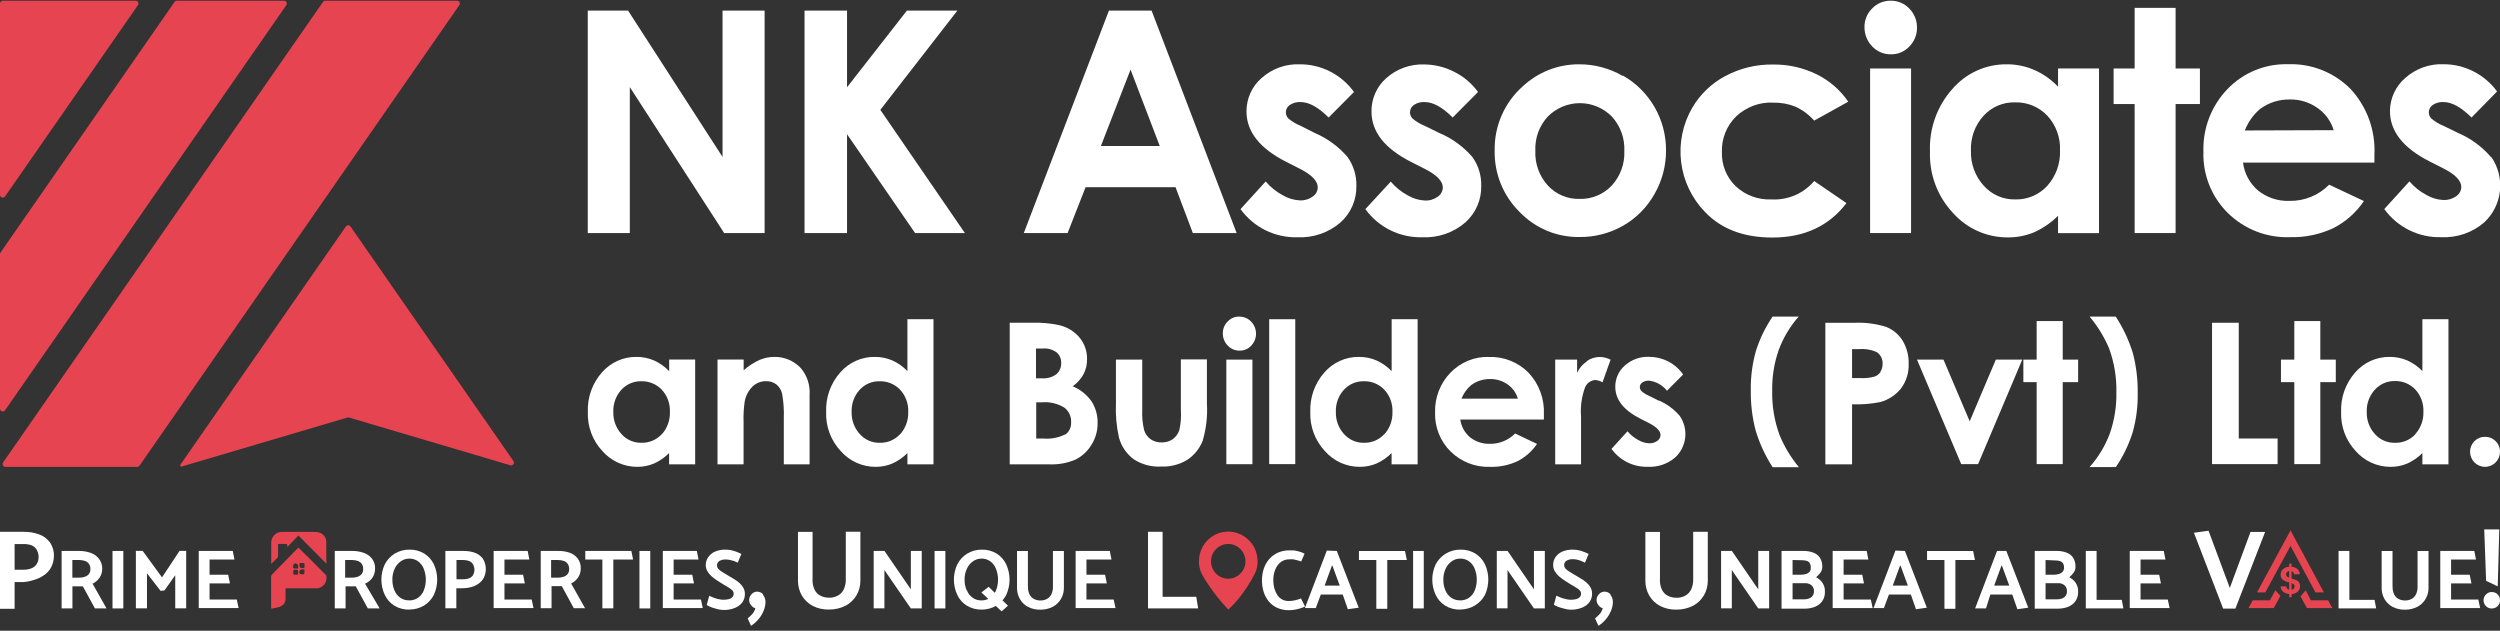 <svg width="436" height="110" viewBox="0 0 436 110" fill="none" xmlns="http://www.w3.org/2000/svg">
<rect x="0" y="0" width="436" height="110" fill="#333333" stroke="none"/>
<g clip-path="url(#clip0_380_2696)">
<path d="M0 106.11V92.75H4.138C5.04 92.735 5.937 92.882 6.787 93.186C7.539 93.448 8.198 93.925 8.684 94.559C9.187 95.283 9.437 96.154 9.397 97.036C9.39 97.704 9.224 98.359 8.914 98.949C8.613 99.512 8.174 99.989 7.64 100.335C7.112 100.701 6.527 100.974 5.908 101.143C5.287 101.352 4.64 101.477 3.986 101.516H2.547V106.174H0V106.11ZM2.547 94.88V99.359H4.113C4.569 99.369 5.023 99.29 5.45 99.128C5.82 98.993 6.14 98.747 6.367 98.422C6.609 98.039 6.737 97.594 6.736 97.139C6.734 96.673 6.607 96.216 6.367 95.817C6.16 95.492 5.857 95.24 5.501 95.099C5.037 94.942 4.551 94.869 4.062 94.88H2.547Z" fill="white"/>
<path d="M13.829 96.087C14.505 96.08 15.177 96.193 15.815 96.42C16.378 96.612 16.873 96.964 17.241 97.434C17.632 97.925 17.84 98.538 17.827 99.167C17.837 99.738 17.672 100.298 17.356 100.771C17.047 101.212 16.63 101.566 16.146 101.798L18.578 106.11H16.554L14.453 102.26H12.632V106.11H10.747V96.087H13.829ZM12.619 97.665V100.745H13.816C14.159 100.754 14.5 100.697 14.822 100.579C15.091 100.488 15.329 100.324 15.51 100.104C15.691 99.861 15.782 99.561 15.764 99.257C15.781 98.935 15.696 98.616 15.522 98.346C15.353 98.111 15.118 97.932 14.847 97.832C14.503 97.717 14.141 97.66 13.778 97.665H12.619Z" fill="white"/>
<path d="M19.622 106.11V96.087H21.507V106.11H19.622Z" fill="white"/>
<path d="M28.014 103.055L25.633 99.988V106.097H23.697V96.074H24.881L28.256 100.694L31.312 96.074H32.471V106.097H30.561V100.322L28.689 102.966L28.014 103.055Z" fill="white"/>
<path d="M34.661 106.11V96.087H40.595L40.888 97.588H36.546V100.232H39.793L40.098 101.747H36.546V104.557H41.295L41.614 106.046H34.661V106.11Z" fill="white"/>
<path d="M61.465 96.087C62.142 96.08 62.814 96.193 63.452 96.42C64.014 96.612 64.51 96.964 64.878 97.434C65.251 97.932 65.44 98.544 65.413 99.167C65.422 99.738 65.258 100.298 64.942 100.771C64.615 101.221 64.175 101.575 63.668 101.798L66.215 106.11H64.152L62.051 102.26H60.268V106.11H58.384V96.087H61.465ZM60.192 97.678V100.745H61.389C61.732 100.754 62.073 100.697 62.395 100.579C62.664 100.488 62.902 100.324 63.083 100.104C63.264 99.861 63.355 99.561 63.337 99.257C63.354 98.935 63.269 98.616 63.095 98.346C62.926 98.111 62.691 97.932 62.42 97.832C62.075 97.717 61.714 97.66 61.351 97.665H60.192V97.678Z" fill="white"/>
<path d="M71.385 106.315C70.463 106.341 69.553 106.101 68.762 105.622C68.043 105.171 67.468 104.52 67.106 103.748C66.716 102.916 66.514 102.006 66.514 101.085C66.514 100.165 66.716 99.255 67.106 98.422C67.499 97.659 68.089 97.016 68.813 96.561C69.582 96.096 70.462 95.852 71.359 95.856C72.29 95.826 73.209 96.066 74.008 96.549C74.72 97.002 75.293 97.647 75.663 98.409C76.049 99.246 76.248 100.157 76.248 101.079C76.248 102.001 76.049 102.912 75.663 103.748C75.274 104.507 74.689 105.145 73.97 105.597C73.199 106.057 72.319 106.301 71.423 106.302L71.385 106.315ZM71.385 104.711C71.897 104.715 72.401 104.573 72.837 104.3C73.304 103.984 73.671 103.539 73.893 103.017C74.389 101.782 74.389 100.402 73.893 99.167C73.688 98.654 73.344 98.209 72.9 97.883C72.45 97.566 71.909 97.404 71.359 97.421C70.84 97.422 70.334 97.584 69.908 97.883C69.444 98.207 69.075 98.65 68.838 99.167C68.555 99.768 68.415 100.427 68.431 101.092C68.417 101.731 68.539 102.365 68.787 102.953C68.992 103.47 69.341 103.916 69.793 104.236C70.244 104.554 70.784 104.716 71.334 104.698L71.385 104.711Z" fill="white"/>
<path d="M77.675 106.11V96.087H80.769C81.448 96.066 82.124 96.166 82.769 96.382C83.332 96.578 83.828 96.935 84.195 97.408C84.508 97.901 84.69 98.467 84.723 99.052C84.757 99.636 84.641 100.219 84.386 100.745C84.169 101.162 83.854 101.519 83.469 101.785C83.082 102.057 82.651 102.261 82.196 102.388C81.701 102.522 81.192 102.591 80.68 102.593H79.585V106.084H77.675V106.11ZM79.611 97.665V101.028H80.808C81.146 101.037 81.484 100.981 81.801 100.861C82.073 100.757 82.308 100.574 82.476 100.335C82.648 100.039 82.739 99.702 82.739 99.359C82.739 99.016 82.648 98.68 82.476 98.384C82.317 98.13 82.08 97.937 81.801 97.832C81.452 97.716 81.086 97.659 80.719 97.665H79.573H79.611Z" fill="white"/>
<path d="M86.092 106.11V96.087H92.026L92.319 97.588H87.977V100.232H91.224L91.529 101.747H87.977V104.557H92.726L93.045 106.046H86.092V106.11Z" fill="white"/>
<path d="M97.387 96.087C98.044 96.074 98.698 96.174 99.322 96.382C99.885 96.573 100.381 96.926 100.749 97.396C101.121 97.893 101.31 98.506 101.283 99.128C101.293 99.699 101.129 100.259 100.812 100.732C100.503 101.173 100.086 101.527 99.603 101.759L102.035 106.071H100.074L97.973 102.221H96.19V106.071H94.305V96.087H97.387ZM96.114 97.678V100.745H97.311C97.653 100.754 97.995 100.697 98.317 100.578C98.585 100.488 98.823 100.324 99.004 100.104C99.186 99.861 99.276 99.56 99.259 99.257C99.275 98.935 99.191 98.616 99.017 98.345C98.847 98.111 98.612 97.932 98.342 97.832C97.997 97.717 97.636 97.66 97.272 97.665H96.114V97.678Z" fill="white"/>
<path d="M110.426 97.588H106.963V106.097H105.053V97.588H102.073V96.087H110.108L110.413 97.588H110.426Z" fill="white"/>
<path d="M111.521 106.11V96.087H113.406V106.11H111.521Z" fill="white"/>
<path d="M115.596 106.11V96.087H121.53L121.823 97.588H117.481V100.232H120.728L121.033 101.747H117.481V104.557H122.243L122.561 106.046H115.596V106.11Z" fill="white"/>
<path d="M123.669 103.902C123.905 104.019 124.147 104.122 124.395 104.211C124.681 104.322 124.975 104.412 125.274 104.48C125.888 104.636 126.531 104.636 127.145 104.48C127.374 104.419 127.581 104.294 127.744 104.121C127.886 103.953 127.959 103.737 127.948 103.517C127.949 103.402 127.924 103.288 127.876 103.184C127.827 103.079 127.756 102.987 127.668 102.914C127.444 102.715 127.2 102.539 126.942 102.388L126.05 101.862L125.006 101.195C124.673 100.971 124.354 100.727 124.051 100.463C123.772 100.212 123.536 99.918 123.351 99.59C123.172 99.269 123.08 98.906 123.083 98.538C123.081 98.046 123.232 97.565 123.516 97.165C123.813 96.743 124.218 96.41 124.688 96.202C125.272 95.957 125.901 95.839 126.534 95.856C127.039 95.858 127.542 95.936 128.024 96.087C128.46 96.226 128.886 96.398 129.297 96.6L128.661 98.127C128.47 98.025 128.253 97.935 128.037 97.845C127.808 97.769 127.574 97.709 127.336 97.665C127.074 97.601 126.804 97.571 126.534 97.575C126.161 97.562 125.792 97.651 125.465 97.832C125.33 97.908 125.22 98.021 125.146 98.157C125.072 98.293 125.036 98.447 125.044 98.602C125.045 98.847 125.141 99.082 125.312 99.257C125.521 99.463 125.756 99.64 126.012 99.783C126.305 99.95 126.611 100.129 126.916 100.335L127.973 100.963C128.318 101.162 128.642 101.394 128.941 101.657C129.219 101.898 129.456 102.184 129.641 102.504C129.827 102.845 129.919 103.231 129.909 103.62C129.918 104.125 129.766 104.62 129.476 105.032C129.147 105.467 128.707 105.805 128.202 106.007C127.564 106.27 126.879 106.397 126.19 106.379C125.951 106.376 125.712 106.35 125.477 106.302C125.198 106.251 124.921 106.182 124.65 106.097C124.381 106.025 124.117 105.935 123.86 105.828C123.649 105.741 123.445 105.638 123.249 105.52L123.669 103.967V103.902Z" fill="white"/>
<path d="M133.054 103.736C133.359 104.091 133.518 104.55 133.5 105.019C133.487 105.541 133.374 106.055 133.168 106.533C132.95 107.079 132.64 107.583 132.252 108.022C131.892 108.463 131.461 108.841 130.978 109.139L130.393 107.855C130.697 107.604 130.983 107.33 131.246 107.034C131.484 106.749 131.65 106.41 131.73 106.046C131.553 106.035 131.387 105.963 131.258 105.84C131.085 105.692 130.939 105.514 130.825 105.314C130.71 105.106 130.649 104.872 130.647 104.634C130.649 104.39 130.715 104.151 130.838 103.941C130.959 103.717 131.134 103.527 131.348 103.389C131.56 103.251 131.808 103.179 132.061 103.184C132.259 103.184 132.456 103.228 132.636 103.312C132.816 103.396 132.976 103.519 133.105 103.671L133.054 103.736Z" fill="white"/>
<path d="M141.7 101.053C141.679 101.677 141.806 102.298 142.069 102.863C142.292 103.313 142.654 103.678 143.101 103.902C143.57 104.128 144.084 104.243 144.603 104.236C145.13 104.247 145.652 104.123 146.119 103.877C146.56 103.637 146.916 103.265 147.137 102.812C147.398 102.259 147.525 101.652 147.507 101.04V92.737H150.053V101.246C150.064 102.147 149.83 103.035 149.378 103.813C148.93 104.581 148.277 105.208 147.494 105.622C146.598 106.08 145.607 106.313 144.603 106.302C143.606 106.338 142.615 106.117 141.725 105.661C140.938 105.242 140.281 104.611 139.828 103.838C139.388 103.056 139.16 102.171 139.166 101.271V92.763H141.713V101.066L141.7 101.053Z" fill="white"/>
<path d="M152.371 106.11V96.087H154.255L158.228 101.875L158.852 102.773V96.087H160.75V106.11H158.852L154.625 99.975L154.243 99.398V106.097H152.371V106.11Z" fill="white"/>
<path d="M162.991 106.11V96.087H164.875V106.11H162.991Z" fill="white"/>
<path d="M173.827 96.549C174.543 97.004 175.117 97.653 175.482 98.422C175.868 99.259 176.067 100.17 176.067 101.092C176.067 102.014 175.868 102.925 175.482 103.761C175.093 104.52 174.508 105.158 173.789 105.609C173.018 106.07 172.138 106.314 171.242 106.315C170.316 106.343 169.401 106.103 168.606 105.622C167.887 105.171 167.312 104.52 166.951 103.748C166.561 102.916 166.358 102.006 166.358 101.085C166.358 100.165 166.561 99.255 166.951 98.422C167.344 97.659 167.933 97.016 168.657 96.561C169.426 96.096 170.307 95.852 171.204 95.856C172.126 95.831 173.036 96.071 173.827 96.549ZM168.632 102.966C168.832 103.485 169.182 103.932 169.638 104.249C170.085 104.564 170.62 104.726 171.166 104.711C171.683 104.717 172.19 104.574 172.63 104.3C173.098 103.984 173.465 103.539 173.687 103.017C174.183 101.782 174.183 100.402 173.687 99.167C173.481 98.654 173.137 98.209 172.694 97.883C172.243 97.566 171.703 97.404 171.153 97.421C170.634 97.422 170.127 97.584 169.701 97.883C169.237 98.207 168.868 98.65 168.632 99.167C168.349 99.768 168.209 100.427 168.224 101.092C168.211 101.726 168.332 102.357 168.581 102.94L168.632 102.966ZM175.788 105.635L174.68 106.623L171.153 103.325L172.426 102.337L175.788 105.635Z" fill="white"/>
<path d="M179.277 102.324C179.258 102.794 179.354 103.261 179.557 103.684C179.726 104.022 179.999 104.297 180.334 104.467C180.682 104.641 181.066 104.729 181.454 104.724C181.849 104.73 182.238 104.638 182.588 104.454C182.92 104.278 183.187 103.999 183.352 103.659C183.541 103.258 183.637 102.819 183.632 102.375V96.099H185.542V102.516C185.553 103.197 185.377 103.868 185.033 104.454C184.695 105.03 184.206 105.501 183.619 105.815C182.945 106.161 182.198 106.338 181.442 106.328C180.691 106.35 179.947 106.183 179.277 105.84C178.687 105.526 178.197 105.05 177.864 104.467C177.529 103.873 177.358 103.2 177.367 102.516V96.099H179.264V102.337L179.277 102.324Z" fill="white"/>
<path d="M187.592 106.11V96.087H193.551L193.844 97.588H189.477V100.232H192.724L193.029 101.747H189.477V104.557H194.226L194.545 106.046H187.592V106.11Z" fill="white"/>
<path d="M208.959 106.11H200.211V92.75H202.758V104.082H208.628L208.959 106.11Z" fill="white"/>
<path d="M226.914 97.909L226.188 97.691L225.564 97.55C225.318 97.527 225.071 97.527 224.825 97.55C224.324 97.542 223.834 97.695 223.425 97.986C222.981 98.312 222.637 98.756 222.431 99.269C222.171 99.886 222.045 100.551 222.062 101.22C222.062 101.684 222.122 102.145 222.24 102.593C222.353 103.002 222.525 103.391 222.75 103.749C222.96 104.072 223.243 104.341 223.577 104.531C223.928 104.726 224.323 104.824 224.723 104.814C225.118 104.82 225.511 104.777 225.895 104.685C226.233 104.604 226.565 104.496 226.888 104.365L227.601 105.776C227.32 105.917 227.026 106.029 226.723 106.11C226.398 106.211 226.066 106.289 225.729 106.341C225.426 106.39 225.12 106.415 224.813 106.418C224.113 106.435 223.418 106.299 222.775 106.02C222.206 105.769 221.701 105.392 221.298 104.916C220.894 104.428 220.587 103.866 220.394 103.261C220.186 102.61 220.083 101.93 220.088 101.246C220.082 100.526 220.194 99.811 220.419 99.128C220.629 98.513 220.958 97.946 221.387 97.46C221.81 96.993 222.327 96.621 222.902 96.369C223.527 96.105 224.199 95.974 224.876 95.984C225.126 95.969 225.377 95.969 225.627 95.984C225.95 96.03 226.269 96.099 226.582 96.189C226.905 96.279 227.217 96.403 227.512 96.561L226.926 97.935L226.914 97.909Z" fill="white"/>
<path d="M233.14 96.087L236.96 105.982L235.063 106.251L234.172 103.684H230.352L229.473 106.046H227.576L231.396 96.022L233.14 96.087ZM232.287 98.653L231.014 102.131H233.65L232.376 98.653H232.287Z" fill="white"/>
<path d="M245.352 97.665H241.939V106.174H240.029V97.665H236.999V96.099H245.034L245.339 97.601L245.352 97.665Z" fill="white"/>
<path d="M246.447 106.11V96.087H248.306V106.11H246.447Z" fill="white"/>
<path d="M254.673 106.315C253.747 106.343 252.832 106.103 252.037 105.622C251.318 105.171 250.743 104.52 250.382 103.748C249.992 102.916 249.789 102.006 249.789 101.085C249.789 100.165 249.992 99.255 250.382 98.422C250.785 97.654 251.388 97.011 252.126 96.561C252.895 96.096 253.776 95.852 254.673 95.856C255.603 95.826 256.523 96.066 257.321 96.549C258.034 97.002 258.607 97.647 258.977 98.409C259.362 99.246 259.562 100.157 259.562 101.079C259.562 102.001 259.362 102.912 258.977 103.748C258.57 104.515 257.962 105.154 257.22 105.597C256.449 106.057 255.569 106.301 254.673 106.302V106.315ZM254.673 104.711C255.186 104.715 255.689 104.573 256.125 104.3C256.592 103.984 256.959 103.539 257.181 103.017C257.677 101.782 257.677 100.402 257.181 99.167C256.976 98.654 256.632 98.209 256.188 97.883C255.738 97.566 255.197 97.404 254.647 97.421C254.128 97.422 253.622 97.584 253.196 97.883C252.732 98.207 252.363 98.65 252.126 99.167C251.843 99.768 251.704 100.427 251.719 101.092C251.705 101.731 251.827 102.365 252.075 102.953C252.28 103.47 252.629 103.916 253.081 104.236C253.532 104.554 254.072 104.716 254.622 104.698L254.673 104.711Z" fill="white"/>
<path d="M261.04 106.11V96.087H262.924L266.897 101.875L267.521 102.773V96.087H269.418V106.11H267.521L263.294 99.975L262.912 99.398V106.097H261.04V106.11Z" fill="white"/>
<path d="M271.456 103.902C271.692 104.019 271.934 104.122 272.182 104.211C272.468 104.322 272.761 104.412 273.06 104.48C273.675 104.636 274.318 104.636 274.932 104.48C275.161 104.419 275.368 104.294 275.531 104.121C275.673 103.953 275.746 103.737 275.734 103.517C275.735 103.402 275.711 103.288 275.662 103.184C275.614 103.079 275.543 102.987 275.454 102.914C275.23 102.715 274.987 102.539 274.728 102.388L273.837 101.862L272.793 101.195C272.459 100.971 272.14 100.727 271.838 100.463C271.559 100.212 271.322 99.918 271.137 99.59C270.959 99.269 270.866 98.906 270.87 98.538C270.86 98.048 271.002 97.568 271.278 97.165C271.575 96.743 271.98 96.411 272.449 96.202C273.034 95.957 273.663 95.839 274.295 95.856C274.801 95.858 275.303 95.936 275.785 96.087C276.222 96.226 276.647 96.398 277.059 96.6L276.422 98.127C276.231 98.025 276.014 97.935 275.798 97.845C275.566 97.751 275.328 97.673 275.085 97.614C274.822 97.55 274.553 97.52 274.283 97.524C273.91 97.511 273.54 97.6 273.213 97.781C273.079 97.857 272.968 97.969 272.894 98.105C272.82 98.241 272.785 98.396 272.793 98.551C272.794 98.796 272.89 99.031 273.06 99.205C273.269 99.412 273.505 99.589 273.761 99.731C274.054 99.898 274.359 100.078 274.665 100.283L275.722 100.912C276.066 101.11 276.39 101.343 276.689 101.605C276.968 101.847 277.204 102.133 277.39 102.452C277.575 102.794 277.667 103.179 277.657 103.569C277.666 104.074 277.515 104.569 277.224 104.981C276.895 105.416 276.455 105.753 275.951 105.956C275.313 106.219 274.628 106.346 273.939 106.328C273.699 106.325 273.461 106.299 273.226 106.251C272.946 106.199 272.67 106.131 272.398 106.046C272.129 105.973 271.866 105.883 271.609 105.776C271.398 105.689 271.193 105.586 270.997 105.468L271.418 103.915L271.456 103.902Z" fill="white"/>
<path d="M280.841 103.736C281.146 104.091 281.305 104.55 281.286 105.019C281.274 105.541 281.161 106.055 280.955 106.533C280.736 107.079 280.426 107.583 280.038 108.022C279.678 108.463 279.248 108.841 278.765 109.139L278.179 107.855C278.484 107.604 278.769 107.33 279.032 107.034C279.27 106.749 279.436 106.41 279.516 106.046C279.34 106.035 279.173 105.963 279.045 105.84C278.872 105.692 278.725 105.514 278.612 105.314C278.497 105.106 278.435 104.872 278.434 104.634C278.436 104.39 278.502 104.151 278.625 103.941C278.746 103.717 278.921 103.527 279.134 103.389C279.346 103.251 279.595 103.179 279.847 103.184C280.046 103.184 280.242 103.228 280.422 103.312C280.603 103.396 280.763 103.519 280.891 103.671L280.841 103.736Z" fill="white"/>
<path d="M289.487 101.066C289.466 101.69 289.592 102.311 289.856 102.876C290.079 103.326 290.441 103.691 290.887 103.915C291.356 104.141 291.87 104.256 292.39 104.249C292.917 104.26 293.438 104.136 293.905 103.89C294.347 103.65 294.703 103.278 294.924 102.825C295.185 102.272 295.311 101.665 295.293 101.053V92.75H297.84V101.259C297.85 102.16 297.617 103.048 297.165 103.826C296.717 104.594 296.064 105.221 295.28 105.635C294.385 106.093 293.394 106.326 292.39 106.315C291.392 106.351 290.402 106.13 289.512 105.674C288.725 105.255 288.068 104.624 287.615 103.851C287.175 103.069 286.947 102.184 286.953 101.284V92.775H289.499V101.079L289.487 101.066Z" fill="white"/>
<path d="M300.157 106.11V96.087H302.042L306.015 101.875L306.639 102.773V96.087H308.536V106.11H306.639L302.411 99.975L302.029 99.398V106.097H300.157V106.11Z" fill="white"/>
<path d="M310.701 106.11V96.087H314.521C315.102 96.073 315.681 96.169 316.227 96.369C316.696 96.535 317.101 96.845 317.386 97.254C317.688 97.742 317.835 98.311 317.806 98.885C317.807 99.252 317.686 99.609 317.462 99.898C317.249 100.185 317.001 100.444 316.724 100.668C317.165 100.895 317.544 101.225 317.832 101.631C318.133 102.081 318.284 102.616 318.265 103.158C318.282 103.599 318.2 104.038 318.023 104.442C317.859 104.801 317.615 105.117 317.31 105.366C316.977 105.631 316.597 105.827 316.189 105.943C315.722 106.081 315.237 106.15 314.75 106.149H310.701V106.11ZM312.624 97.665V100.232H314.024C314.343 100.238 314.661 100.195 314.967 100.104C315.217 100.031 315.442 99.889 315.616 99.693C315.765 99.476 315.829 99.21 315.794 98.949C315.805 98.689 315.744 98.431 315.616 98.204C315.492 98.019 315.307 97.882 315.094 97.819C314.826 97.737 314.547 97.698 314.266 97.704L312.624 97.665ZM312.624 101.708V104.519H314.674C314.975 104.529 315.275 104.472 315.552 104.352C315.789 104.26 315.993 104.099 316.138 103.89C316.282 103.674 316.358 103.419 316.355 103.158C316.373 102.958 316.345 102.756 316.272 102.569C316.199 102.381 316.083 102.214 315.934 102.08C315.621 101.817 315.221 101.684 314.814 101.708H312.624Z" fill="white"/>
<path d="M319.615 106.11V96.087H325.548L325.841 97.588H321.525V100.232H324.772L325.077 101.747H321.525V104.557H326.274L326.593 106.046H319.615V106.11Z" fill="white"/>
<path d="M332.221 96.087L336.041 105.982L334.144 106.251L333.252 103.684H329.432L328.553 106.046H326.745L330.565 96.022L332.221 96.087ZM331.368 98.653L330.094 102.131H332.73L331.457 98.653H331.368Z" fill="white"/>
<path d="M344.432 97.665H341.02V106.174H339.11V97.665H336.079V96.099H344.114L344.42 97.601L344.432 97.665Z" fill="white"/>
<path d="M349.908 96.087L353.728 105.982L351.831 106.251L350.939 103.684H347.119L346.355 106.11H344.458L348.278 96.087H349.908ZM349.055 98.653L347.781 102.132H350.417L349.144 98.653H349.055Z" fill="white"/>
<path d="M354.861 106.11V96.087H358.681C359.262 96.073 359.841 96.169 360.388 96.369C360.856 96.535 361.261 96.845 361.546 97.254C361.848 97.742 361.995 98.311 361.967 98.885C361.968 99.252 361.847 99.609 361.623 99.898C361.41 100.185 361.162 100.444 360.884 100.668C361.325 100.895 361.705 101.225 361.992 101.631C362.293 102.081 362.445 102.616 362.425 103.158C362.443 103.599 362.36 104.038 362.183 104.442C362.019 104.801 361.775 105.117 361.47 105.366C361.138 105.631 360.757 105.827 360.349 105.943C359.882 106.081 359.397 106.15 358.91 106.149H354.823L354.861 106.11ZM356.746 97.665V100.232H358.146C358.465 100.238 358.783 100.195 359.089 100.104C359.339 100.031 359.564 99.889 359.738 99.693C359.896 99.493 359.977 99.243 359.967 98.987C359.979 98.727 359.917 98.469 359.789 98.243C359.665 98.057 359.48 97.921 359.267 97.858C358.999 97.775 358.72 97.736 358.439 97.742L356.746 97.665ZM356.746 101.708V104.519H358.796C359.097 104.529 359.398 104.472 359.675 104.352C359.911 104.26 360.115 104.099 360.26 103.89C360.404 103.674 360.48 103.419 360.477 103.158C360.495 102.958 360.467 102.756 360.394 102.569C360.321 102.381 360.206 102.214 360.057 102.08C359.743 101.817 359.343 101.684 358.936 101.708H356.746Z" fill="white"/>
<path d="M370.32 106.11H363.762V96.087H365.647V104.621H370.04L370.32 106.11Z" fill="white"/>
<path d="M371.428 106.11V96.087H377.362L377.654 97.588H373.312V100.232H376.559L376.865 101.747H373.312V104.557H378.062L378.38 106.046H371.428V106.11Z" fill="white"/>
<path d="M388.847 102.619L392.489 92.775H395.036L389.853 106.136H387.714L382.621 92.916L385.167 92.557L388.911 102.619H388.847Z" fill="white"/>
<path d="M414.404 106.11H407.846V96.087H409.73V104.621H414.124L414.404 106.11Z" fill="white"/>
<path d="M417.269 102.324C417.249 102.794 417.346 103.261 417.549 103.684C417.718 104.022 417.99 104.297 418.326 104.467C418.674 104.641 419.058 104.729 419.446 104.724C419.84 104.73 420.23 104.638 420.58 104.454C420.912 104.278 421.179 103.999 421.344 103.659C421.533 103.258 421.629 102.819 421.624 102.375V96.099H423.534V102.516C423.545 103.197 423.369 103.868 423.024 104.454C422.687 105.03 422.197 105.501 421.611 105.815C420.937 106.161 420.19 106.338 419.434 106.328C418.683 106.35 417.939 106.183 417.269 105.84C416.679 105.526 416.189 105.05 415.855 104.467C415.521 103.873 415.35 103.2 415.359 102.516V96.099H417.256V102.337L417.269 102.324Z" fill="white"/>
<path d="M425.584 106.11V96.087H431.518L431.811 97.588H427.468V100.232H430.716L431.021 101.747H427.468V104.557H432.218L432.536 106.046H425.584V106.11Z" fill="white"/>
<path d="M435.58 103.659C435.718 103.79 435.826 103.95 435.899 104.127C435.971 104.304 436.006 104.494 436 104.685C436.004 104.877 435.969 105.066 435.896 105.243C435.824 105.42 435.716 105.579 435.58 105.712C435.307 105.979 434.941 106.127 434.561 106.123C434.375 106.125 434.19 106.09 434.017 106.02C433.844 105.949 433.687 105.845 433.555 105.712C433.417 105.58 433.309 105.421 433.236 105.244C433.164 105.067 433.129 104.877 433.135 104.685C433.13 104.493 433.166 104.302 433.241 104.125C433.316 103.948 433.427 103.789 433.568 103.659C433.697 103.526 433.852 103.421 434.023 103.351C434.193 103.28 434.377 103.245 434.561 103.248C434.749 103.245 434.937 103.279 435.112 103.35C435.287 103.42 435.446 103.525 435.58 103.659ZM433.237 92.326H435.873L435.605 102.26L433.581 101.31L433.25 92.326H433.237Z" fill="white"/>
<path d="M47.293 97.922C47.293 98.063 47.293 98.217 47.293 98.332C47.662 97.986 48.031 97.639 48.375 97.293C48.444 97.215 48.484 97.115 48.49 97.011V95.098C48.49 94.944 48.49 94.867 48.681 94.867C49.114 94.867 49.547 94.867 49.954 94.867C49.954 94.867 50.094 94.957 50.107 95.021C50.12 95.149 50.12 95.278 50.107 95.406L52.042 93.391L56.907 98.281C56.931 97.999 56.931 97.716 56.907 97.434V94.649C56.932 94.26 56.827 93.873 56.607 93.552C56.388 93.23 56.067 92.993 55.697 92.878C55.34 92.781 54.971 92.742 54.602 92.763H49.279C49.019 92.744 48.757 92.781 48.512 92.872C48.267 92.963 48.043 93.106 47.857 93.29C47.67 93.475 47.525 93.697 47.429 93.942C47.334 94.187 47.292 94.45 47.306 94.713C47.306 95.778 47.306 96.857 47.306 97.922H47.293Z" fill="#E74451"/>
<path d="M49.801 104.339C49.801 103.838 49.801 103.351 49.801 102.85C49.801 102.632 49.801 102.593 50.056 102.593H55.149C55.263 102.612 55.379 102.612 55.493 102.593C55.96 102.491 56.369 102.211 56.635 101.811C56.901 101.412 57.003 100.924 56.919 100.45C56.907 100.37 56.867 100.297 56.805 100.245L53.851 97.28L52.055 95.509L51.52 96.022L47.407 100.232C47.326 100.319 47.281 100.434 47.28 100.553V105.943C47.28 106.123 47.356 106.161 47.496 106.136C47.95 106.058 48.397 105.946 48.834 105.802C49.13 105.697 49.385 105.497 49.56 105.233C49.734 104.969 49.819 104.656 49.801 104.339ZM52.679 98.191C53.112 98.191 53.125 98.191 53.112 98.641C53.099 99.09 53.188 99.038 52.666 99.064C52.606 99.073 52.545 99.068 52.487 99.048C52.43 99.029 52.378 98.996 52.335 98.952C52.293 98.908 52.262 98.854 52.244 98.796C52.226 98.737 52.223 98.675 52.233 98.615C52.233 98.178 52.144 98.191 52.666 98.191H52.679ZM52.208 99.834C52.196 99.76 52.202 99.684 52.226 99.613C52.25 99.542 52.29 99.477 52.344 99.425C52.398 99.374 52.464 99.336 52.535 99.315C52.607 99.295 52.683 99.292 52.755 99.308H53.087V100.014C53.087 100.014 52.985 100.155 52.921 100.155C52.794 100.168 52.666 100.168 52.539 100.155C52.322 100.155 52.221 100.039 52.221 99.821L52.208 99.834ZM51.571 100.232C51.062 100.232 51.164 100.232 51.151 99.796C51.138 99.359 51.151 99.359 51.597 99.359C52.042 99.359 51.992 99.513 51.992 99.808C51.992 100.104 52.093 100.232 51.571 100.219V100.232ZM51.138 98.641C51.136 98.588 51.145 98.535 51.165 98.486C51.185 98.437 51.216 98.393 51.255 98.358C51.294 98.322 51.34 98.296 51.391 98.28C51.441 98.265 51.494 98.261 51.546 98.268C51.813 98.268 51.953 98.422 51.992 98.718V99.154H51.266C51.266 99.154 51.138 99.064 51.126 99C51.113 98.885 51.113 98.769 51.126 98.653L51.138 98.641Z" fill="#E74451"/>
<path d="M214.218 106.315C214.887 105.692 215.513 105.023 216.09 104.313C217.094 103.034 217.985 101.668 218.751 100.232C219.231 99.338 219.418 98.314 219.286 97.306C219.168 96.136 218.645 95.046 217.809 94.226C217.126 93.533 216.262 93.052 215.317 92.837C214.372 92.622 213.386 92.683 212.474 93.013C211.563 93.343 210.763 93.928 210.17 94.7C209.577 95.472 209.214 96.398 209.125 97.37C209.013 98.401 209.222 99.442 209.723 100.348C210.086 100.988 210.482 101.609 210.907 102.209C211.751 103.463 212.688 104.651 213.709 105.764L214.205 106.29L214.218 106.315ZM211.2 97.922C211.195 97.322 211.367 96.734 211.694 96.232C212.021 95.731 212.489 95.339 213.038 95.105C213.586 94.872 214.191 94.809 214.776 94.922C215.36 95.037 215.898 95.323 216.321 95.746C216.744 96.168 217.033 96.708 217.151 97.296C217.269 97.884 217.211 98.494 216.984 99.049C216.757 99.604 216.372 100.079 215.878 100.413C215.383 100.747 214.801 100.925 214.205 100.925C213.413 100.925 212.652 100.61 212.089 100.047C211.527 99.485 211.207 98.721 211.2 97.922Z" fill="#E74451"/>
<path d="M403.02 104.698L402.116 102.953L401.212 104.005L402.332 106.046H406.751L406.025 104.698H403.02Z" fill="#E74451"/>
<path d="M395.864 104.698H392.871L392.145 106.046H396.551L397.71 103.903L396.819 102.953L395.864 104.698Z" fill="#E74451"/>
<path d="M403.809 103.312H405.286L399.467 92.493L393.622 103.312H395.074L399.467 95.201L403.809 103.312Z" fill="#E74451"/>
<path d="M400.97 102.876C400.847 103.085 400.671 103.258 400.46 103.376C400.212 103.51 399.939 103.589 399.658 103.607V104.146H399.238V103.595C398.85 103.572 398.478 103.433 398.168 103.197C398.04 103.08 397.936 102.937 397.864 102.778C397.791 102.619 397.752 102.447 397.748 102.273H398.741C398.74 102.411 398.788 102.546 398.877 102.652C398.965 102.758 399.089 102.829 399.225 102.85V101.567C398.963 101.51 398.708 101.429 398.461 101.323C398.265 101.241 398.093 101.108 397.965 100.938C397.812 100.726 397.736 100.468 397.748 100.206C397.747 100.028 397.783 99.852 397.853 99.688C397.923 99.525 398.026 99.378 398.156 99.257C398.458 99.004 398.833 98.855 399.225 98.833V98.307H399.645V98.846C400.017 98.864 400.373 98.999 400.664 99.231C400.793 99.348 400.897 99.49 400.969 99.649C401.041 99.808 401.08 99.98 401.084 100.155H400.091C400.08 100.032 400.031 99.915 399.951 99.821C399.871 99.725 399.765 99.653 399.645 99.616V100.899C399.909 100.966 400.168 101.048 400.422 101.143C400.619 101.225 400.79 101.358 400.919 101.528C401.071 101.735 401.148 101.989 401.135 102.247C401.135 102.477 401.074 102.703 400.957 102.901L400.97 102.876ZM398.843 100.527C398.951 100.63 399.082 100.705 399.225 100.745V99.59C399.082 99.608 398.948 99.671 398.843 99.77C398.748 99.88 398.698 100.022 398.703 100.168C398.697 100.3 398.743 100.429 398.831 100.527H398.843ZM400.04 102.645C400.133 102.539 400.183 102.401 400.18 102.26C400.184 102.195 400.173 102.131 400.149 102.071C400.125 102.011 400.088 101.957 400.04 101.913C399.927 101.81 399.792 101.736 399.645 101.695V102.863C399.796 102.84 399.934 102.767 400.04 102.658V102.645Z" fill="#E74451"/>
<path d="M30.446 0.331L0.089 44.044C0.033 44.128 0.002 44.226 8.67588e-08 44.327V71.278C-6.13884e-05 71.382 0.033 71.483 0.093 71.566C0.154 71.65 0.239 71.712 0.337 71.743C0.435 71.775 0.54 71.774 0.637 71.741C0.735 71.708 0.819 71.645 0.879 71.561L49.941 0.883C49.989 0.81 50.017 0.726 50.021 0.638C50.026 0.551 50.007 0.464 49.967 0.387C49.926 0.309 49.866 0.244 49.792 0.198C49.718 0.153 49.633 0.128 49.547 0.126H30.841C30.764 0.126 30.687 0.145 30.619 0.18C30.55 0.216 30.491 0.268 30.446 0.331Z" fill="#E74451"/>
<path d="M8.67588e-08 0.614V33.982C-6.13884e-05 34.086 0.033 34.187 0.093 34.27C0.154 34.354 0.239 34.416 0.337 34.447C0.435 34.479 0.54 34.478 0.637 34.445C0.735 34.412 0.819 34.349 0.879 34.265L24.067 0.883C24.115 0.81 24.142 0.726 24.147 0.638C24.151 0.551 24.132 0.464 24.092 0.387C24.051 0.309 23.991 0.244 23.917 0.198C23.843 0.153 23.759 0.128 23.672 0.126H0.484C0.356 0.126 0.232 0.177 0.142 0.269C0.051 0.36 8.67588e-08 0.484 8.67588e-08 0.614Z" fill="#E74451"/>
<path d="M56.334 0.331L0.535 80.66C0.487 80.733 0.459 80.817 0.455 80.905C0.45 80.992 0.469 81.079 0.51 81.156C0.55 81.234 0.61 81.299 0.684 81.345C0.758 81.391 0.843 81.416 0.93 81.417H23.939C24.017 81.417 24.093 81.399 24.161 81.363C24.23 81.327 24.289 81.275 24.334 81.212L80.12 0.883C80.168 0.81 80.196 0.726 80.2 0.638C80.204 0.551 80.186 0.464 80.145 0.387C80.105 0.309 80.045 0.244 79.971 0.198C79.897 0.153 79.812 0.128 79.725 0.126H56.716C56.638 0.126 56.562 0.145 56.493 0.18C56.425 0.216 56.366 0.268 56.321 0.331H56.334Z" fill="#E74451"/>
<path d="M60.867 72.818L89.021 81.148C89.116 81.172 89.216 81.167 89.308 81.133C89.4 81.099 89.48 81.037 89.537 80.957C89.593 80.876 89.624 80.78 89.625 80.681C89.626 80.582 89.598 80.485 89.543 80.403L61.121 39.488C61.077 39.425 61.018 39.373 60.949 39.337C60.88 39.301 60.804 39.282 60.727 39.282C60.649 39.282 60.573 39.301 60.505 39.337C60.436 39.373 60.377 39.425 60.332 39.488L31.452 81.058C31.431 81.092 31.421 81.132 31.422 81.172C31.424 81.212 31.437 81.251 31.46 81.284C31.483 81.317 31.515 81.342 31.552 81.356C31.589 81.371 31.63 81.374 31.669 81.366L60.587 72.818H60.867Z" fill="#E74451"/>
<path d="M116.691 64.72C115.94 63.934 115.045 63.302 114.055 62.859C113.089 62.446 112.049 62.236 110.999 62.243C109.864 62.229 108.739 62.463 107.702 62.928C106.664 63.394 105.739 64.079 104.989 64.938C103.303 66.832 102.417 69.314 102.519 71.856C102.472 73.105 102.673 74.352 103.11 75.522C103.547 76.692 104.212 77.763 105.065 78.671C105.825 79.535 106.758 80.227 107.803 80.701C108.848 81.174 109.981 81.418 111.127 81.417C112.122 81.425 113.109 81.233 114.03 80.852C115.021 80.411 115.924 79.789 116.691 79.017V80.981H121.237V62.705H116.704V64.72H116.691ZM115.418 75.719C114.965 76.209 114.414 76.596 113.802 76.855C113.189 77.113 112.529 77.238 111.865 77.22C111.208 77.236 110.556 77.107 109.954 76.843C109.351 76.58 108.813 76.187 108.376 75.693C107.427 74.644 106.92 73.263 106.963 71.843C106.905 70.425 107.403 69.042 108.351 67.993C108.794 67.504 109.335 67.117 109.94 66.858C110.544 66.599 111.196 66.474 111.852 66.491C112.516 66.473 113.176 66.595 113.79 66.849C114.404 67.103 114.958 67.484 115.418 67.967C115.894 68.483 116.265 69.088 116.507 69.749C116.75 70.41 116.86 71.113 116.831 71.817C116.887 73.262 116.38 74.672 115.418 75.745V75.719Z" fill="white"/>
<path d="M135.04 62.243C134.166 62.243 133.3 62.417 132.494 62.756C131.473 63.217 130.529 63.832 129.692 64.579V62.705H125.134V80.981H129.679V73.665C129.632 72.43 129.701 71.192 129.883 69.969C130.075 68.996 130.549 68.103 131.246 67.402C131.886 66.795 132.735 66.464 133.614 66.478C134.255 66.458 134.883 66.657 135.397 67.043C135.903 67.458 136.257 68.032 136.403 68.673C136.654 70.104 136.752 71.558 136.696 73.011V80.981H141.191V68.904C141.255 68.044 141.148 67.18 140.877 66.363C140.606 65.545 140.176 64.79 139.612 64.142C139.018 63.529 138.307 63.044 137.521 62.717C136.735 62.39 135.89 62.229 135.04 62.243Z" fill="white"/>
<path d="M158.254 64.72C157.502 63.934 156.607 63.303 155.618 62.859C154.651 62.446 153.611 62.236 152.562 62.243C151.426 62.23 150.302 62.463 149.264 62.929C148.227 63.394 147.302 64.079 146.552 64.938C144.866 66.832 143.979 69.314 144.081 71.856C144.034 73.106 144.235 74.352 144.673 75.522C145.11 76.692 145.775 77.763 146.628 78.671C147.388 79.535 148.321 80.227 149.366 80.701C150.411 81.174 151.543 81.418 152.689 81.417C153.684 81.425 154.671 81.233 155.592 80.853C156.584 80.411 157.486 79.789 158.254 79.017V80.981H162.8V55.672H158.254V64.656V64.72ZM156.98 75.719C156.528 76.209 155.977 76.596 155.364 76.855C154.752 77.114 154.092 77.238 153.428 77.221C152.771 77.236 152.119 77.107 151.517 76.844C150.914 76.58 150.376 76.187 149.939 75.693C148.989 74.644 148.482 73.263 148.525 71.843C148.467 70.426 148.966 69.042 149.913 67.993C150.356 67.504 150.898 67.118 151.502 66.859C152.106 66.6 152.759 66.474 153.415 66.491C154.078 66.473 154.738 66.595 155.352 66.849C155.966 67.104 156.521 67.484 156.98 67.967C157.457 68.483 157.827 69.089 158.07 69.749C158.313 70.41 158.423 71.113 158.394 71.817C158.45 73.262 157.943 74.672 156.98 75.745V75.719Z" fill="white"/>
<path d="M187.07 67.377C187.866 66.815 188.523 66.078 188.993 65.221C189.393 64.426 189.594 63.545 189.579 62.654C189.612 61.291 189.161 59.962 188.305 58.906C187.399 57.821 186.172 57.057 184.803 56.724C183.198 56.374 181.555 56.227 179.914 56.288H176.094V80.981H182.957C184.55 81.056 186.139 80.766 187.605 80.134C188.742 79.554 189.695 78.665 190.355 77.567C191.066 76.435 191.437 75.121 191.425 73.781C191.45 72.457 191.092 71.155 190.393 70.034C189.572 68.864 188.443 67.948 187.134 67.39L187.07 67.377ZM180.703 60.78H181.9C182.749 60.715 183.593 60.956 184.281 61.46C184.542 61.686 184.748 61.969 184.885 62.287C185.021 62.605 185.085 62.95 185.071 63.296C185.086 63.664 185.019 64.032 184.876 64.371C184.733 64.711 184.517 65.014 184.243 65.259C183.506 65.797 182.603 66.052 181.696 65.978H180.678V60.78H180.703ZM185.797 75.745C184.587 76.35 183.233 76.604 181.887 76.476H180.716V70.162H181.684C183.059 70.043 184.437 70.367 185.618 71.086C186.01 71.383 186.323 71.772 186.529 72.22C186.736 72.668 186.83 73.16 186.803 73.653C186.826 74.066 186.746 74.479 186.571 74.853C186.395 75.228 186.129 75.552 185.797 75.796V75.745Z" fill="white"/>
<path d="M205.954 71.65C206.017 72.779 205.922 73.911 205.674 75.013C205.459 75.658 205.049 76.219 204.502 76.617C203.931 76.99 203.26 77.178 202.58 77.156C201.901 77.18 201.233 76.987 200.67 76.604C200.14 76.222 199.747 75.677 199.549 75.052C199.264 73.89 199.148 72.692 199.205 71.496V62.718H194.621V70.316C194.529 72.341 194.709 74.371 195.156 76.348C195.572 77.842 196.467 79.156 197.703 80.082C199.13 81.016 200.817 81.466 202.516 81.366C204.102 81.431 205.672 81.029 207.036 80.211C208.248 79.414 209.19 78.263 209.736 76.912C210.362 74.796 210.617 72.585 210.487 70.38V62.679H205.941V71.663L205.954 71.65Z" fill="white"/>
<path d="M216.141 55.21C215.761 55.202 215.383 55.275 215.032 55.423C214.681 55.571 214.365 55.791 214.104 56.07C213.831 56.339 213.617 56.66 213.472 57.016C213.327 57.371 213.256 57.752 213.263 58.136C213.256 58.531 213.328 58.923 213.475 59.289C213.621 59.655 213.839 59.987 214.116 60.267C214.381 60.55 214.7 60.775 215.055 60.928C215.411 61.08 215.793 61.157 216.179 61.152C216.558 61.16 216.933 61.087 217.282 60.939C217.631 60.791 217.945 60.571 218.204 60.292C218.747 59.731 219.052 58.978 219.052 58.194C219.052 57.41 218.747 56.657 218.204 56.096C217.94 55.816 217.622 55.594 217.269 55.444C216.916 55.294 216.536 55.219 216.154 55.223L216.141 55.21Z" fill="white"/>
<path d="M218.42 62.718H213.874V80.955H218.42V62.718Z" fill="white"/>
<path d="M225.895 55.672H221.349V80.942H225.895V55.672Z" fill="white"/>
<path d="M242.691 64.72C241.939 63.934 241.044 63.303 240.055 62.859C239.088 62.446 238.048 62.236 236.999 62.243C235.863 62.23 234.739 62.463 233.701 62.929C232.664 63.394 231.738 64.079 230.988 64.938C229.302 66.832 228.416 69.314 228.518 71.856C228.471 73.106 228.672 74.352 229.11 75.522C229.547 76.692 230.212 77.763 231.065 78.671C231.824 79.535 232.758 80.227 233.802 80.701C234.847 81.174 235.98 81.418 237.126 81.417C238.121 81.425 239.108 81.233 240.029 80.853C241.021 80.411 241.923 79.789 242.691 79.017V80.981H247.236V55.672H242.703V64.656L242.691 64.72ZM241.417 75.719C240.967 76.208 240.418 76.596 239.808 76.854C239.197 77.113 238.539 77.238 237.877 77.221C237.221 77.236 236.569 77.107 235.966 76.844C235.364 76.58 234.825 76.187 234.388 75.693C233.439 74.644 232.932 73.263 232.975 71.843C232.917 70.426 233.415 69.042 234.363 67.993C234.806 67.504 235.348 67.118 235.952 66.859C236.556 66.6 237.208 66.474 237.865 66.491C238.528 66.473 239.188 66.595 239.802 66.849C240.416 67.104 240.97 67.484 241.43 67.967C241.907 68.483 242.277 69.089 242.519 69.749C242.762 70.41 242.872 71.113 242.843 71.817C242.9 73.262 242.392 74.672 241.43 75.745L241.417 75.719Z" fill="white"/>
<path d="M259.652 62.243C258.407 62.21 257.168 62.439 256.015 62.914C254.862 63.389 253.82 64.1 252.954 65.002C252.069 65.917 251.376 67.003 250.917 68.193C250.457 69.384 250.241 70.656 250.28 71.933C250.237 73.187 250.453 74.437 250.913 75.603C251.373 76.77 252.068 77.827 252.954 78.709C253.865 79.615 254.952 80.323 256.145 80.788C257.339 81.254 258.615 81.468 259.894 81.417C261.526 81.462 263.147 81.128 264.631 80.442C266.011 79.745 267.19 78.702 268.056 77.413L264.236 75.603C263.664 76.182 262.983 76.639 262.233 76.948C261.482 77.256 260.678 77.41 259.868 77.4C258.604 77.448 257.363 77.043 256.366 76.258C255.442 75.473 254.839 74.371 254.673 73.165H269.253V72.292C269.318 70.961 269.116 69.63 268.659 68.38C268.202 67.129 267.499 65.985 266.592 65.015C265.685 64.096 264.599 63.377 263.402 62.902C262.205 62.427 260.924 62.207 259.639 62.256L259.652 62.243ZM254.877 69.546C255.232 68.633 255.805 67.822 256.545 67.184C257.507 66.462 258.681 66.083 259.881 66.106C260.978 66.086 262.053 66.418 262.95 67.056C263.803 67.654 264.427 68.528 264.72 69.533H254.877V69.546Z" fill="white"/>
<path d="M276.766 63.013C276.021 63.508 275.426 64.201 275.047 65.015V62.718H271.227V80.981H275.734V72.69C275.597 70.948 275.835 69.196 276.435 67.556C276.583 67.198 276.826 66.888 277.139 66.662C277.452 66.435 277.821 66.3 278.205 66.273C278.653 66.31 279.087 66.446 279.478 66.671L280.891 62.731C280.318 62.437 279.688 62.275 279.045 62.256C278.228 62.25 277.428 62.497 276.753 62.962L276.766 63.013Z" fill="white"/>
<path d="M289.283 69.879L287.615 69.045C287.123 68.838 286.667 68.552 286.265 68.198C286.092 68.013 285.993 67.771 285.985 67.518C285.985 67.357 286.024 67.199 286.1 67.058C286.175 66.917 286.285 66.797 286.418 66.709C286.772 66.475 287.192 66.362 287.615 66.388C288.839 66.542 289.954 67.173 290.722 68.147L293.536 65.31C292.854 64.342 291.949 63.554 290.9 63.013C289.872 62.496 288.738 62.228 287.589 62.23C286.037 62.169 284.522 62.717 283.362 63.757C282.837 64.216 282.417 64.784 282.131 65.422C281.846 66.06 281.701 66.754 281.706 67.454C281.706 69.687 283.171 71.548 286.1 73.036L287.628 73.806C288.901 74.474 289.601 75.167 289.601 75.873C289.593 76.071 289.539 76.264 289.444 76.438C289.349 76.612 289.216 76.761 289.054 76.874C288.634 77.183 288.121 77.337 287.602 77.31C286.932 77.277 286.281 77.079 285.705 76.733C284.992 76.35 284.357 75.837 283.833 75.218L281.044 78.286C281.772 79.29 282.733 80.1 283.843 80.644C284.953 81.187 286.178 81.448 287.411 81.404C289.143 81.495 290.844 80.912 292.161 79.774C293.137 78.867 293.755 77.635 293.9 76.304C294.045 74.974 293.708 73.635 292.95 72.536C291.967 71.38 290.734 70.467 289.347 69.866L289.283 69.879Z" fill="white"/>
<path d="M313.732 55.21H309.147C307.887 57.056 306.904 59.08 306.231 61.216C305.599 63.452 305.298 65.77 305.34 68.095C305.304 70.446 305.586 72.791 306.181 75.064C306.862 77.334 307.861 79.495 309.147 81.481H313.732C312.324 79.788 311.182 77.888 310.344 75.847C309.449 73.382 309.017 70.771 309.071 68.147C309.027 65.705 309.42 63.275 310.23 60.972C311.038 58.83 312.229 56.855 313.744 55.146L313.732 55.21Z" fill="white"/>
<path d="M329.063 57.045C327.196 56.447 325.238 56.195 323.282 56.301H318.341V80.981H323.002V70.508C324.645 70.575 326.291 70.446 327.904 70.123C329.332 69.738 330.602 68.907 331.533 67.749C332.454 66.517 332.926 65.004 332.87 63.462C332.909 62.062 332.556 60.679 331.852 59.471C331.199 58.39 330.222 57.545 329.063 57.058V57.045ZM327.981 64.849C327.724 65.237 327.348 65.53 326.911 65.683C326.118 65.893 325.298 65.98 324.479 65.939H323.002V60.883H324.275C325.284 60.802 326.298 60.97 327.229 61.37C327.585 61.581 327.875 61.887 328.069 62.254C328.262 62.621 328.35 63.035 328.324 63.45C328.342 63.946 328.204 64.436 327.93 64.849H327.981Z" fill="white"/>
<path d="M343.516 73.473L338.944 62.718H334.322L342.038 80.942H344.98L352.684 62.718H348.074L343.516 73.473Z" fill="white"/>
<path d="M359.738 55.993H355.192V62.718H352.875V66.645H355.192V80.942H359.738V66.645H362.425V62.718H359.738V55.993Z" fill="white"/>
<path d="M369.008 55.21H364.424C365.822 56.879 366.968 58.748 367.824 60.754C368.723 63.218 369.155 65.83 369.097 68.455C369.141 70.901 368.749 73.335 367.939 75.642C367.133 77.782 365.942 79.753 364.424 81.456H369.008C370.264 79.607 371.246 77.583 371.924 75.449C372.557 73.213 372.857 70.895 372.816 68.57C372.852 66.219 372.569 63.875 371.975 61.601C371.288 59.354 370.289 57.215 369.008 55.248V55.21Z" fill="white"/>
<path d="M390.439 56.288H385.779V80.942H397.213V76.476H390.439V56.288Z" fill="white"/>
<path d="M404.663 55.993H400.129V62.718H397.799V66.645H400.129V80.942H404.663V66.645H407.362V62.718H404.663V55.993Z" fill="white"/>
<path d="M422.464 64.72C421.713 63.934 420.818 63.303 419.828 62.859C418.862 62.446 417.822 62.236 416.772 62.243C415.637 62.23 414.512 62.463 413.475 62.929C412.437 63.394 411.512 64.079 410.762 64.938C409.076 66.832 408.19 69.314 408.292 71.856C408.245 73.106 408.446 74.352 408.883 75.522C409.32 76.692 409.985 77.763 410.838 78.671C411.598 79.535 412.531 80.227 413.576 80.701C414.621 81.174 415.754 81.418 416.9 81.417C417.895 81.425 418.882 81.233 419.803 80.853C420.794 80.411 421.697 79.789 422.464 79.017V80.981H427.01V55.672H422.464V64.656V64.72ZM421.254 75.719C420.798 76.215 420.241 76.606 419.622 76.865C419.002 77.124 418.334 77.246 417.664 77.221C417.007 77.236 416.355 77.107 415.752 76.844C415.15 76.58 414.612 76.187 414.175 75.693C413.225 74.644 412.718 73.263 412.761 71.843C412.703 70.426 413.202 69.042 414.149 67.993C414.59 67.496 415.132 67.101 415.739 66.835C416.346 66.569 417.002 66.439 417.664 66.453C418.327 66.435 418.987 66.557 419.601 66.811C420.215 67.065 420.77 67.446 421.229 67.929C421.706 68.444 422.076 69.05 422.319 69.711C422.561 70.372 422.671 71.075 422.642 71.779C422.699 73.224 422.191 74.634 421.229 75.706L421.254 75.719Z" fill="white"/>
<path d="M435.236 76.938C434.995 76.693 434.707 76.5 434.389 76.37C434.072 76.24 433.732 76.176 433.39 76.181C433.047 76.176 432.707 76.24 432.39 76.37C432.073 76.5 431.785 76.693 431.543 76.938C431.3 77.179 431.106 77.467 430.975 77.784C430.844 78.102 430.777 78.442 430.779 78.786C430.779 79.484 431.054 80.153 431.544 80.647C432.033 81.14 432.697 81.417 433.39 81.417C434.082 81.417 434.746 81.14 435.235 80.647C435.725 80.153 436 79.484 436 78.786C436.007 78.442 435.943 78.099 435.812 77.781C435.68 77.463 435.484 77.176 435.236 76.938Z" fill="white"/>
<path d="M126.012 27.373L109.535 1.846H102.506V40.643H109.84V15.193L126.292 40.643H133.347V1.846H126.012V27.373Z" fill="white"/>
<path d="M153.53 19.159L166.964 1.846H158.165L147.723 15.219V1.846H140.312V40.643H147.723V23.407L159.591 40.643H168.275L153.53 19.159Z" fill="white"/>
<path d="M193.399 1.846L178.551 40.643H186.191L189.324 32.648H205.012L208.03 40.643H215.67L200.835 1.846H193.399ZM191.998 25.46L197.168 12.139L202.261 25.46H191.998Z" fill="white"/>
<path d="M229.371 23.227L226.824 21.944C226.05 21.631 225.328 21.198 224.685 20.661C224.528 20.499 224.409 20.305 224.335 20.091C224.262 19.878 224.237 19.65 224.261 19.426C224.285 19.201 224.359 18.985 224.476 18.792C224.594 18.599 224.752 18.436 224.94 18.312C225.496 17.939 226.158 17.759 226.824 17.799C228.285 17.799 229.914 18.697 231.714 20.494L236.133 16.04C235.049 14.534 233.623 13.311 231.976 12.471C230.328 11.632 228.505 11.201 226.659 11.215C224.213 11.122 221.827 11.986 219.999 13.628C219.173 14.349 218.512 15.242 218.061 16.246C217.611 17.25 217.381 18.34 217.389 19.442C217.389 22.958 219.694 25.884 224.303 28.22L226.71 29.439C228.785 30.492 229.817 31.582 229.817 32.686C229.81 33 229.728 33.308 229.577 33.583C229.426 33.858 229.211 34.092 228.951 34.265C228.292 34.75 227.486 34.99 226.672 34.945C225.615 34.891 224.588 34.578 223.679 34.034C222.56 33.43 221.562 32.62 220.738 31.647L216.345 36.472C217.483 38.042 218.983 39.308 220.716 40.163C222.449 41.017 224.362 41.433 226.29 41.375C229.014 41.508 231.687 40.59 233.764 38.808C234.666 38.009 235.383 37.02 235.865 35.912C236.347 34.803 236.582 33.601 236.553 32.391C236.593 30.598 236.052 28.841 235.012 27.386C233.473 25.582 231.543 24.159 229.371 23.227Z" fill="white"/>
<path d="M251.082 23.227L248.459 21.944C247.685 21.636 246.967 21.202 246.332 20.661C246.064 20.37 245.91 19.992 245.899 19.595C245.901 19.343 245.963 19.094 246.08 18.87C246.198 18.647 246.367 18.455 246.574 18.312C247.13 17.939 247.792 17.759 248.459 17.799C249.927 17.799 251.557 18.697 253.349 20.494L257.767 16.04C256.682 14.55 255.259 13.344 253.616 12.524C251.998 11.694 250.211 11.254 248.395 11.24C245.949 11.148 243.563 12.012 241.736 13.653C240.92 14.38 240.271 15.276 239.831 16.279C239.392 17.283 239.172 18.37 239.189 19.467C239.189 22.984 241.494 25.91 246.103 28.246L248.51 29.465C250.585 30.517 251.63 31.608 251.63 32.712C251.62 33.025 251.536 33.332 251.386 33.606C251.235 33.881 251.022 34.115 250.764 34.291C250.104 34.775 249.299 35.016 248.484 34.971C247.428 34.916 246.401 34.604 245.492 34.059C244.37 33.46 243.371 32.65 242.55 31.672L238.119 36.472C239.257 38.042 240.758 39.308 242.49 40.163C244.223 41.017 246.136 41.433 248.064 41.375C250.789 41.508 253.461 40.59 255.539 38.808C256.441 38.009 257.158 37.02 257.64 35.911C258.122 34.803 258.356 33.601 258.327 32.391C258.367 30.598 257.826 28.841 256.787 27.386C255.23 25.579 253.283 24.156 251.095 23.227H251.082Z" fill="white"/>
<path d="M283.005 13.242C280.7 11.909 278.087 11.21 275.429 11.215C271.773 11.184 268.243 12.561 265.56 15.065C263.984 16.463 262.729 18.191 261.885 20.128C261.04 22.066 260.626 24.166 260.67 26.282C260.633 28.263 260.998 30.231 261.742 32.065C262.487 33.899 263.595 35.56 265 36.947C266.351 38.361 267.977 39.48 269.775 40.236C271.573 40.991 273.506 41.365 275.454 41.336C278.131 41.367 280.767 40.68 283.094 39.347C285.379 38.037 287.268 36.125 288.557 33.816C289.879 31.506 290.569 28.884 290.556 26.218C290.567 23.566 289.875 20.959 288.552 18.667C287.229 16.375 285.323 14.48 283.031 13.178L283.005 13.242ZM281.108 32.34C280.392 33.105 279.525 33.71 278.561 34.114C277.598 34.519 276.561 34.715 275.518 34.688C274.48 34.724 273.446 34.535 272.486 34.135C271.526 33.734 270.662 33.131 269.953 32.365C269.209 31.549 268.632 30.592 268.257 29.55C267.881 28.509 267.713 27.402 267.763 26.295C267.714 25.201 267.882 24.108 268.258 23.081C268.634 22.054 269.211 21.113 269.953 20.314C271.431 18.826 273.435 17.99 275.524 17.99C277.613 17.99 279.617 18.826 281.095 20.314C281.836 21.12 282.411 22.065 282.786 23.096C283.162 24.127 283.332 25.223 283.285 26.32C283.333 27.419 283.165 28.515 282.791 29.548C282.417 30.581 281.845 31.53 281.108 32.34Z" fill="white"/>
<path d="M309.262 17.901C310.567 17.876 311.865 18.107 313.082 18.581C314.343 19.158 315.47 19.993 316.393 21.033L322.339 17.734C320.938 15.693 319.039 14.049 316.826 12.96C314.447 11.795 311.83 11.21 309.186 11.253C306.304 11.21 303.457 11.899 300.909 13.255C298.513 14.517 296.515 16.428 295.14 18.774C293.477 21.626 292.791 24.95 293.186 28.234C293.582 31.518 295.038 34.579 297.331 36.947C300.166 39.933 304.088 41.426 309.097 41.426C314.665 41.426 318.974 39.424 322.021 35.42L316.393 31.57C315.481 32.647 314.333 33.497 313.041 34.053C311.749 34.61 310.347 34.858 308.944 34.778C307.799 34.83 306.655 34.651 305.579 34.253C304.503 33.854 303.517 33.243 302.679 32.455C301.889 31.682 301.269 30.75 300.858 29.72C300.448 28.689 300.257 27.584 300.298 26.474C300.266 25.328 300.471 24.188 300.898 23.126C301.325 22.063 301.966 21.102 302.781 20.301C303.647 19.485 304.667 18.85 305.78 18.436C306.893 18.022 308.077 17.836 309.262 17.888V17.901Z" fill="white"/>
<path d="M333.29 11.946H326.147V40.643H333.29V11.946Z" fill="white"/>
<path d="M329.712 0.126C329.114 0.118 328.521 0.234 327.97 0.465C327.418 0.697 326.919 1.04 326.503 1.474C326.072 1.894 325.73 2.399 325.5 2.957C325.27 3.516 325.157 4.116 325.166 4.721C325.159 5.342 325.273 5.959 325.502 6.536C325.732 7.113 326.072 7.639 326.503 8.083C326.925 8.536 327.436 8.894 328.005 9.133C328.573 9.372 329.186 9.486 329.801 9.469C330.397 9.481 330.988 9.365 331.537 9.131C332.085 8.897 332.579 8.548 332.985 8.109C333.417 7.681 333.758 7.169 333.988 6.605C334.218 6.04 334.331 5.434 334.322 4.823C334.332 4.207 334.218 3.595 333.988 3.024C333.759 2.453 333.417 1.935 332.985 1.499C332.565 1.052 332.057 0.699 331.493 0.462C330.93 0.225 330.323 0.111 329.712 0.126Z" fill="white"/>
<path d="M358.923 15.116C357.742 13.872 356.326 12.877 354.759 12.19C353.239 11.534 351.6 11.202 349.946 11.215C348.154 11.202 346.38 11.58 344.746 12.325C343.113 13.069 341.659 14.162 340.485 15.527C337.829 18.51 336.431 22.418 336.588 26.423C336.517 28.391 336.836 30.354 337.527 32.197C338.218 34.039 339.267 35.724 340.612 37.152C341.817 38.502 343.293 39.578 344.941 40.311C346.59 41.043 348.374 41.414 350.175 41.401C351.738 41.416 353.288 41.115 354.734 40.515C356.293 39.818 357.713 38.839 358.923 37.627V40.656H366.067V11.946H358.923V15.116ZM357.026 32.429C356.315 33.198 355.45 33.805 354.488 34.21C353.527 34.615 352.49 34.809 351.449 34.778C350.416 34.804 349.39 34.603 348.442 34.189C347.494 33.774 346.647 33.156 345.96 32.378C344.449 30.712 343.649 28.513 343.732 26.256C343.643 24.025 344.43 21.849 345.922 20.199C346.622 19.43 347.478 18.823 348.432 18.417C349.385 18.012 350.414 17.819 351.449 17.85C352.491 17.824 353.528 18.017 354.493 18.417C355.457 18.817 356.329 19.415 357.051 20.173C357.802 20.986 358.384 21.942 358.765 22.984C359.145 24.026 359.316 25.134 359.267 26.243C359.352 28.521 358.547 30.742 357.026 32.429Z" fill="white"/>
<path d="M379.424 1.371H372.281V11.946H368.614V18.145H372.281V40.643H379.424V18.145H383.665V11.946H379.424V1.371Z" fill="white"/>
<path d="M399.009 11.202C397.052 11.147 395.105 11.503 393.292 12.248C391.479 12.992 389.84 14.109 388.478 15.527C387.087 16.968 385.998 18.677 385.276 20.551C384.554 22.425 384.214 24.427 384.276 26.436C384.209 28.411 384.549 30.378 385.275 32.214C386 34.049 387.095 35.714 388.491 37.101C389.925 38.524 391.634 39.636 393.51 40.368C395.387 41.101 397.392 41.439 399.404 41.362C401.975 41.427 404.527 40.9 406.865 39.822C409.04 38.727 410.899 37.088 412.265 35.06L406.203 32.211C405.302 33.124 404.228 33.845 403.044 34.33C401.86 34.815 400.592 35.055 399.314 35.035C397.321 35.114 395.365 34.473 393.801 33.225C392.358 31.988 391.423 30.254 391.178 28.361H414.098V26.988C414.202 24.895 413.889 22.802 413.176 20.833C412.463 18.864 411.365 17.06 409.947 15.527C408.518 14.085 406.809 12.956 404.927 12.211C403.044 11.467 401.029 11.123 399.009 11.202ZM391.496 22.753C392.056 21.315 392.957 20.037 394.119 19.031C395.635 17.901 397.48 17.309 399.365 17.349C401.096 17.317 402.791 17.843 404.204 18.851C405.538 19.78 406.521 21.137 406.993 22.701L391.496 22.753Z" fill="white"/>
<path d="M434.446 27.424C432.901 25.602 430.957 24.165 428.767 23.227L426.144 21.944C425.371 21.636 424.652 21.202 424.018 20.661C423.742 20.375 423.587 19.994 423.585 19.595C423.586 19.342 423.648 19.093 423.766 18.87C423.883 18.646 424.053 18.455 424.26 18.312C424.816 17.939 425.477 17.758 426.144 17.799C427.604 17.799 429.234 18.697 431.034 20.494L435.491 15.95C434.408 14.473 432.996 13.273 431.368 12.447C429.739 11.623 427.941 11.196 426.119 11.202C423.673 11.109 421.286 11.974 419.459 13.615C418.633 14.327 417.968 15.21 417.511 16.205C417.054 17.199 416.815 18.281 416.81 19.377C416.81 22.894 419.115 25.82 423.725 28.156L426.131 29.375C428.207 30.427 429.251 31.518 429.251 32.622C429.241 32.935 429.158 33.242 429.007 33.517C428.857 33.791 428.644 34.026 428.385 34.201C427.723 34.68 426.92 34.919 426.106 34.881C425.05 34.827 424.023 34.514 423.114 33.969C422.009 33.381 421.024 32.589 420.21 31.634L415.817 36.459C416.955 38.03 418.455 39.297 420.188 40.151C421.921 41.005 423.834 41.421 425.762 41.362C428.487 41.495 431.159 40.577 433.237 38.795C434.776 37.372 435.752 35.435 435.986 33.343C436.22 31.251 435.696 29.145 434.51 27.411L434.446 27.424Z" fill="white"/>
</g>
<defs>
<clipPath id="clip0_380_2696">
<rect width="436" height="109" fill="white" transform="translate(0 0.126)"/>
</clipPath>
</defs>
</svg>
